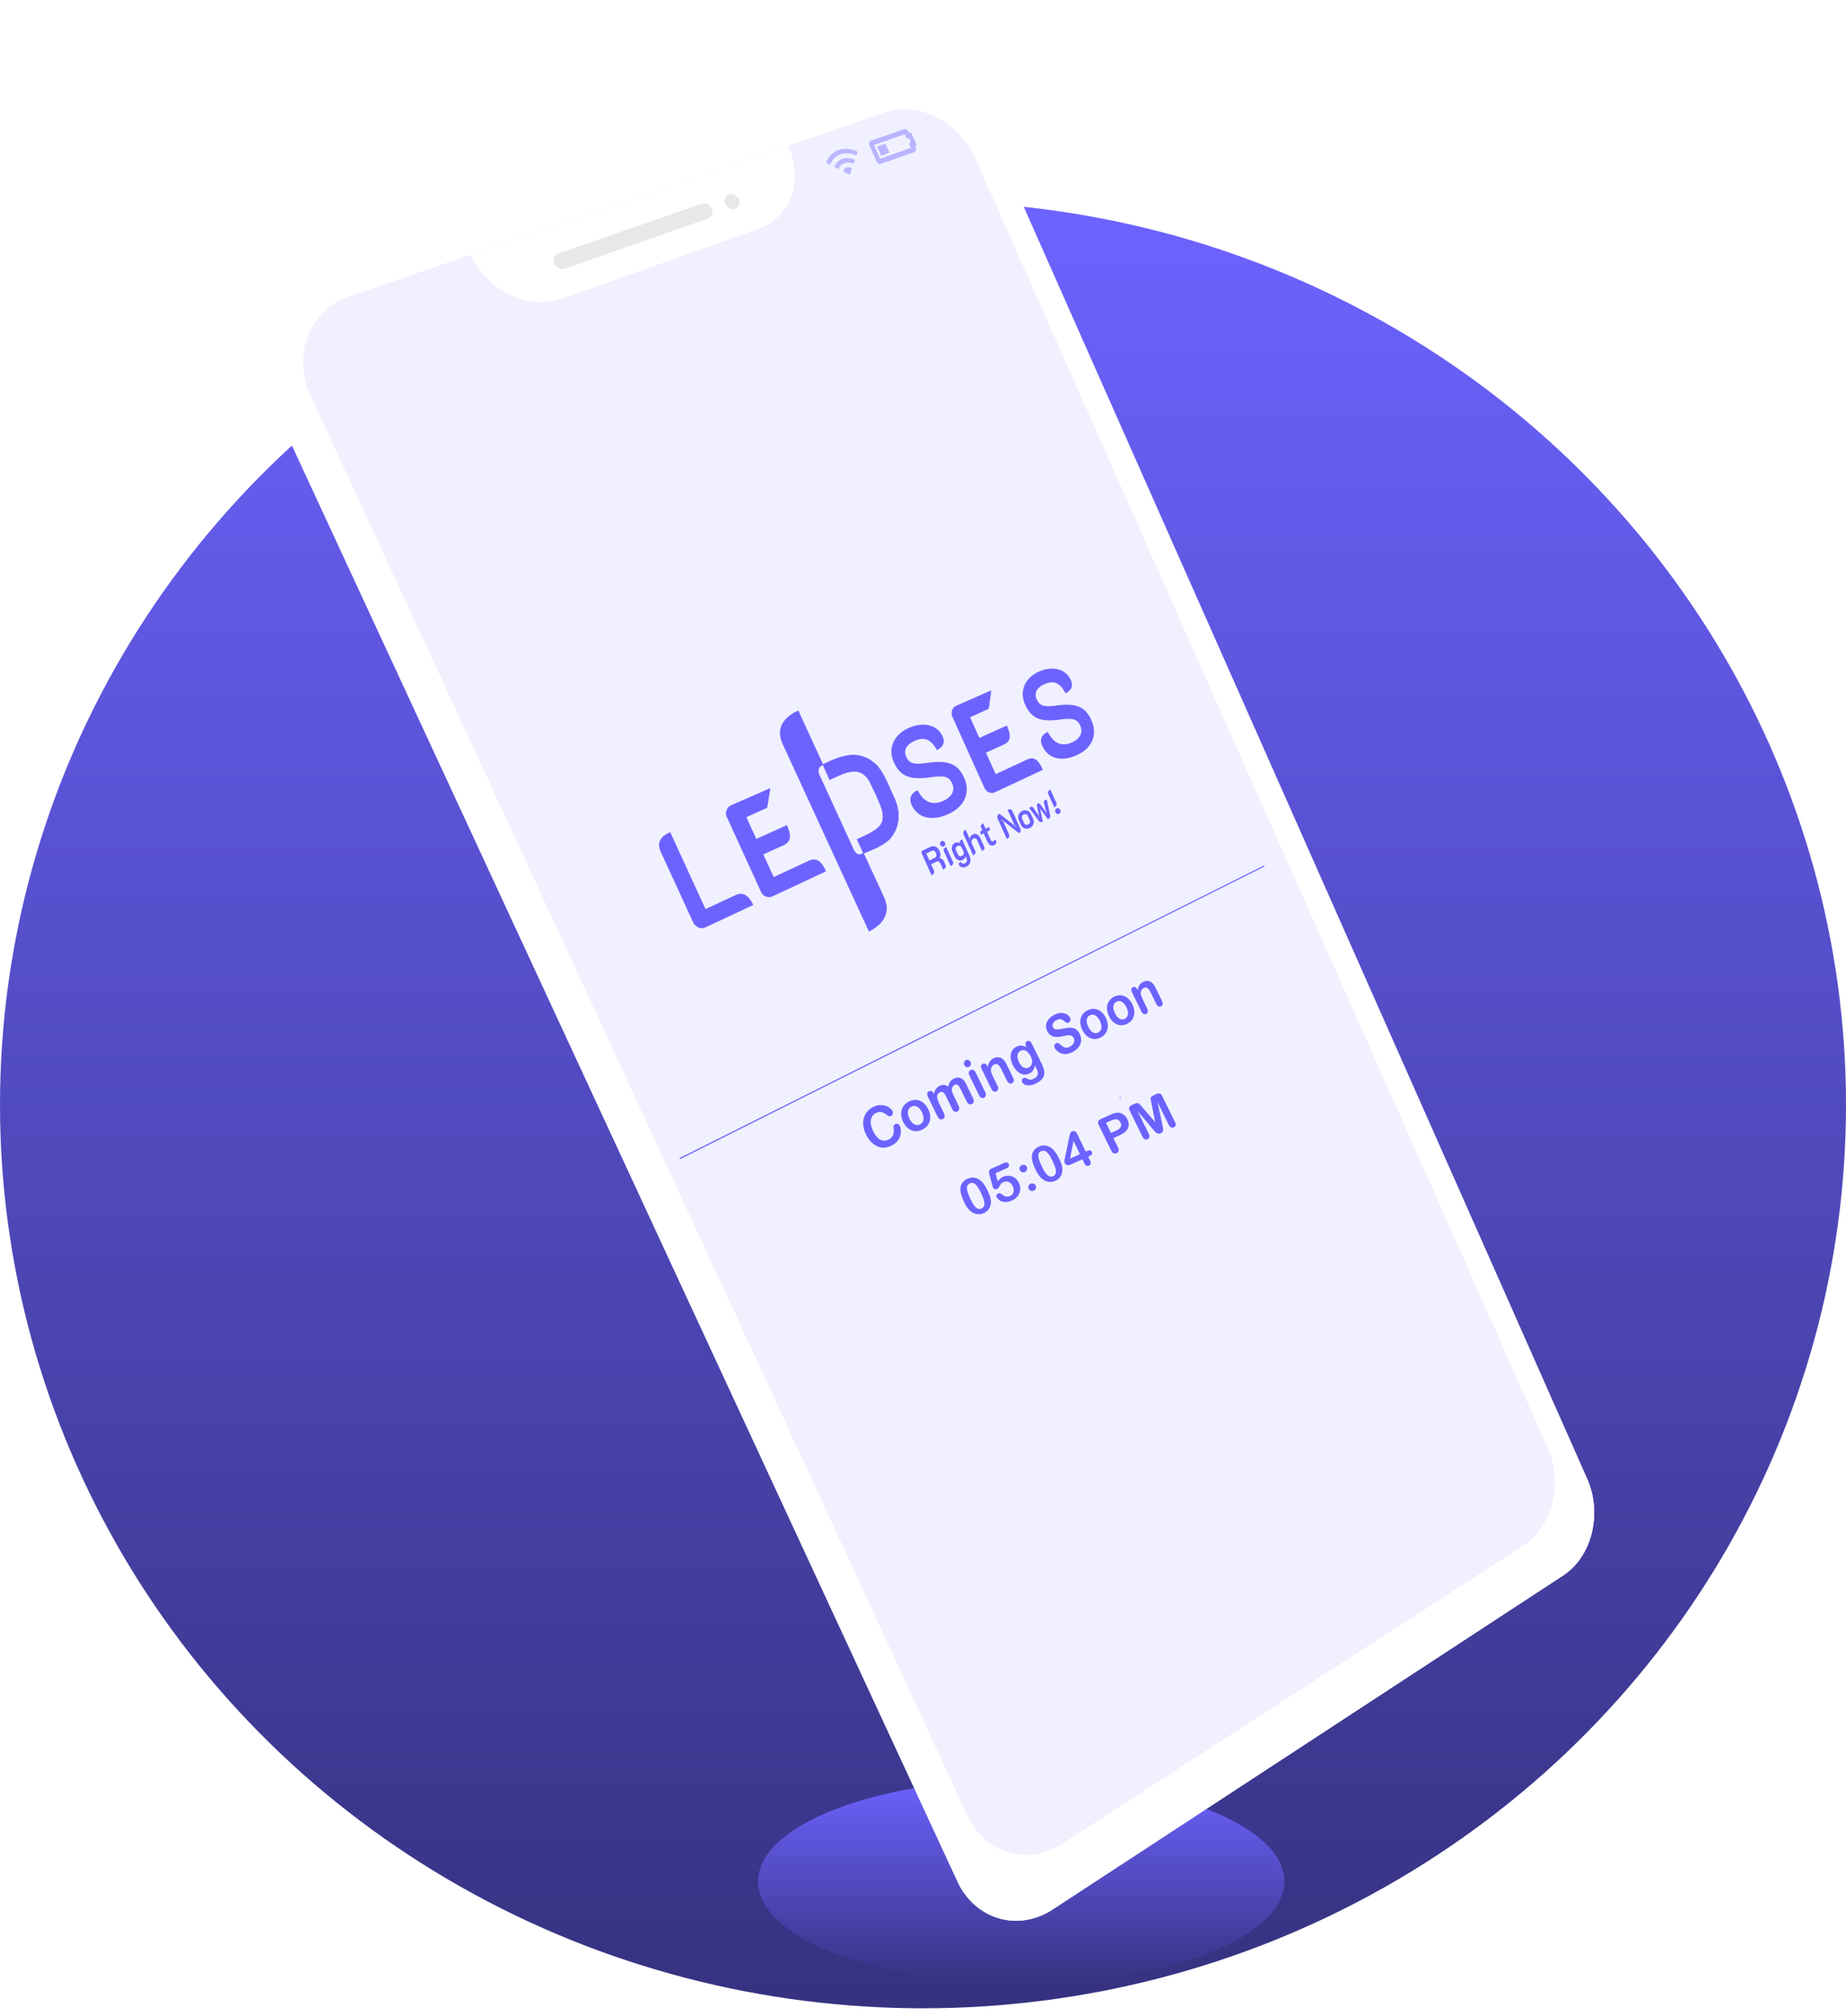 <svg xmlns="http://www.w3.org/2000/svg" xmlns:xlink="http://www.w3.org/1999/xlink" width="515.883" height="563.311" viewBox="0 0 515.883 563.311"><defs><linearGradient id="a" x1="0.5" x2="0.5" y2="1" gradientUnits="objectBoundingBox"><stop offset="0" stop-color="#6c63ff"/><stop offset="1" stop-color="#363280"/></linearGradient><filter id="c" x="202.841" y="488.235" width="165.082" height="75.076" filterUnits="userSpaceOnUse"><feOffset dy="3" input="SourceAlpha"/><feGaussianBlur stdDeviation="3" result="d"/><feFlood flood-color="#ae5858"/><feComposite operator="in" in2="d"/><feComposite in="SourceGraphic"/></filter><filter id="e" x="46.196" y="0" width="423.116" height="563.117" filterUnits="userSpaceOnUse"><feOffset dy="4" input="SourceAlpha"/><feGaussianBlur stdDeviation="6" result="f"/><feFlood flood-color="#989898" flood-opacity="0.612"/><feComposite operator="in" in2="f"/><feComposite in="SourceGraphic"/></filter><filter id="g" x="46.196" y="0" width="423.116" height="563.117" filterUnits="userSpaceOnUse"><feOffset dy="4" input="SourceAlpha"/><feGaussianBlur stdDeviation="5" result="h"/><feFlood flood-opacity="0.18" result="i"/><feComposite operator="out" in="SourceGraphic" in2="h"/><feComposite operator="in" in="i"/><feComposite operator="in" in2="SourceGraphic"/></filter></defs><g transform="translate(-3575 -1467.7)"><ellipse cx="257.942" cy="252.453" rx="257.942" ry="252.453" transform="translate(3575 1523.983)" fill="url(#a)"/><g transform="matrix(1, 0, 0, 1, 3575, 1467.7)" filter="url(#c)"><ellipse cx="73.541" cy="28.538" rx="73.541" ry="28.538" transform="translate(211.84 494.23)" fill="url(#a)"/></g><g transform="translate(3621.196 1467.7)"><g data-type="innerShadowGroup"><g transform="matrix(1, 0, 0, 1, -46.2, 0)" filter="url(#e)"><path d="M38.714,75.939l166.7-56.263a16.694,16.694,0,0,1,7.248-.733,20.327,20.327,0,0,1,7.134,2.241,23.642,23.642,0,0,1,6.229,4.767,24.651,24.651,0,0,1,4.547,6.868l166.77,376.4a23.214,23.214,0,0,1,1.9,7.57,23.989,23.989,0,0,1-.609,7.588,21.645,21.645,0,0,1-2.919,6.767,17.67,17.67,0,0,1-5.042,5.087L248.011,529.564a19.179,19.179,0,0,1-7.528,2.954,17.28,17.28,0,0,1-7.539-.472,17.572,17.572,0,0,1-6.673-3.683,19.937,19.937,0,0,1-4.912-6.655L27.722,103.907a22.763,22.763,0,0,1-2.142-8.721A20.168,20.168,0,0,1,26.953,87a18.841,18.841,0,0,1,4.511-6.717A19.43,19.43,0,0,1,38.714,75.939Z" transform="translate(46.2 0)" fill="#fff"/></g><g transform="matrix(1, 0, 0, 1, -46.2, 0)" filter="url(#g)"><path d="M38.714,75.939l166.7-56.263a16.694,16.694,0,0,1,7.248-.733,20.327,20.327,0,0,1,7.134,2.241,23.642,23.642,0,0,1,6.229,4.767,24.651,24.651,0,0,1,4.547,6.868l166.77,376.4a23.214,23.214,0,0,1,1.9,7.57,23.989,23.989,0,0,1-.609,7.588,21.645,21.645,0,0,1-2.919,6.767,17.67,17.67,0,0,1-5.042,5.087L248.011,529.564a19.179,19.179,0,0,1-7.528,2.954,17.28,17.28,0,0,1-7.539-.472,17.572,17.572,0,0,1-6.673-3.683,19.937,19.937,0,0,1-4.912-6.655L27.722,103.907a22.763,22.763,0,0,1-2.142-8.721A20.168,20.168,0,0,1,26.953,87a18.841,18.841,0,0,1,4.511-6.717A19.43,19.43,0,0,1,38.714,75.939Z" transform="translate(46.2 0)" fill="#fff"/></g></g><path d="M20.463,57.235,170.123,5.816a16.844,16.844,0,0,1,7.295-.784A20.345,20.345,0,0,1,184.6,7.242,23.554,23.554,0,0,1,190.86,12a24.559,24.559,0,0,1,4.571,6.879L355.344,379.142a23.21,23.21,0,0,1,1.91,7.61,23.941,23.941,0,0,1-.63,7.623,21.657,21.657,0,0,1-2.965,6.792,17.8,17.8,0,0,1-5.11,5.1L219.61,489.642a18.951,18.951,0,0,1-7.491,2.883,17.237,17.237,0,0,1-7.5-.524,17.661,17.661,0,0,1-6.642-3.711,20.044,20.044,0,0,1-4.891-6.654L9.647,85.116a22.773,22.773,0,0,1-2.133-8.676,20.226,20.226,0,0,1,1.343-8.154,18.808,18.808,0,0,1,4.447-6.7A19.221,19.221,0,0,1,20.463,57.235Z" transform="translate(31.015 25.594)" fill="#0f00f9" opacity="0.06"/><g transform="translate(85.309 40.706)"><path d="M0,30.5,88.773,0a20.571,20.571,0,0,1,1.806,7.262,17.526,17.526,0,0,1-.924,6.775A15.17,15.17,0,0,1,86.249,19.6a14.645,14.645,0,0,1-5.654,3.612L25.781,42.69a17.968,17.968,0,0,1-7.381.957,20.943,20.943,0,0,1-7.324-1.961A23,23,0,0,1,0,30.5Z" fill="#fff"/><g transform="translate(22.472 12.931)"><g transform="translate(0 2.626)" fill="#fff"><path d="M1.988,14.626,42.111.66a1.929,1.929,0,0,1,.811-.1,2.282,2.282,0,0,1,.8.23,2.563,2.563,0,0,1,.7.51,2.6,2.6,0,0,1,.508.746,2.375,2.375,0,0,1,.211.85,2.037,2.037,0,0,1-.112.793,1.778,1.778,0,0,1-.4.65,1.725,1.725,0,0,1-.665.42L3.9,18.817a2.057,2.057,0,0,1-.847.106,2.391,2.391,0,0,1-.836-.228A2.632,2.632,0,0,1,.955,17.416a2.376,2.376,0,0,1-.215-.871,2.064,2.064,0,0,1,.123-.816,1.824,1.824,0,0,1,1.126-1.1Z" stroke="none"/><path d="M 43.961 4.763 L 3.895 18.817 C 3.622 18.913 3.334 18.946 3.048 18.923 C 2.762 18.901 2.479 18.822 2.213 18.695 C 1.946 18.569 1.698 18.394 1.483 18.178 C 1.268 17.962 1.087 17.706 0.955 17.416 C 0.823 17.126 0.753 16.831 0.74 16.545 C 0.726 16.259 0.769 15.982 0.862 15.729 C 0.956 15.477 1.1 15.249 1.29 15.06 C 1.479 14.871 1.714 14.721 1.988 14.626 L 42.111 0.66 C 42.373 0.569 42.648 0.539 42.922 0.564 C 43.195 0.589 43.467 0.668 43.723 0.794 C 43.978 0.92 44.216 1.092 44.422 1.304 C 44.629 1.516 44.803 1.767 44.931 2.05 C 45.058 2.333 45.127 2.621 45.142 2.899 C 45.156 3.178 45.117 3.447 45.03 3.693 C 44.942 3.938 44.806 4.16 44.626 4.343 C 44.446 4.526 44.223 4.671 43.961 4.763 Z" stroke="none" fill="rgba(197,197,197,0.4)"/></g><g transform="translate(47.786)" fill="#fff"><path d="M1.884.654a1.905,1.905,0,0,1,.8-.094,2.262,2.262,0,0,1,.794.23,2.552,2.552,0,0,1,.695.509,2.6,2.6,0,0,1,.505.743,2.375,2.375,0,0,1,.21.846,2.032,2.032,0,0,1-.11.79,1.765,1.765,0,0,1-.4.647,1.7,1.7,0,0,1-.659.417,1.9,1.9,0,0,1-.8.1,2.26,2.26,0,0,1-.8-.228,2.551,2.551,0,0,1-.7-.509,2.6,2.6,0,0,1-.507-.744,2.374,2.374,0,0,1-.21-.848,2.031,2.031,0,0,1,.111-.791,1.764,1.764,0,0,1,.4-.647A1.7,1.7,0,0,1,1.884.654Z" stroke="none"/><path d="M 3.723 4.741 C 3.464 4.832 3.191 4.861 2.919 4.837 C 2.648 4.812 2.378 4.734 2.124 4.608 C 1.871 4.483 1.633 4.311 1.428 4.1 C 1.222 3.888 1.049 3.638 0.921 3.356 C 0.794 3.073 0.726 2.786 0.711 2.508 C 0.696 2.23 0.735 1.961 0.822 1.717 C 0.909 1.472 1.045 1.252 1.223 1.07 C 1.402 0.888 1.624 0.745 1.884 0.654 C 2.143 0.564 2.417 0.535 2.688 0.56 C 2.959 0.585 3.229 0.664 3.482 0.79 C 3.736 0.915 3.972 1.087 4.177 1.298 C 4.382 1.509 4.555 1.76 4.682 2.041 C 4.809 2.323 4.877 2.61 4.892 2.887 C 4.907 3.165 4.869 3.433 4.782 3.677 C 4.695 3.921 4.56 4.142 4.382 4.324 C 4.204 4.506 3.983 4.65 3.723 4.741 Z" stroke="none" fill="rgba(197,197,197,0.4)"/></g></g></g><g transform="translate(183.832 35.64)"><path d="M10.334,1.873,10.9,3.151l.57-.2.569,1.277-.57.2.569,1.277-8.6,3.016L1.728,4.87l8.607-3M10.051.5.866,3.686a.77.77,0,0,0-.3.193.816.816,0,0,0-.183.3.965.965,0,0,0-.049.371,1.143,1.143,0,0,0,.1.4l2.007,4.5a1.243,1.243,0,0,0,.235.351,1.2,1.2,0,0,0,.322.241,1.036,1.036,0,0,0,.367.11.857.857,0,0,0,.37-.043l9.164-3.224a.759.759,0,0,0,.3-.192.811.811,0,0,0,.18-.3.965.965,0,0,0,.048-.369,1.144,1.144,0,0,0-.1-.4l-.142-.319.142-.05a.379.379,0,0,0,.149-.1.405.405,0,0,0,.09-.15.482.482,0,0,0,.024-.184.572.572,0,0,0-.049-.2L12.259,1.756a.622.622,0,0,0-.117-.175.6.6,0,0,0-.159-.12.514.514,0,0,0-.182-.055.422.422,0,0,0-.183.02l-.143.05-.142-.319A1.244,1.244,0,0,0,11.1.807a1.2,1.2,0,0,0-.319-.241,1.029,1.029,0,0,0-.363-.111A.846.846,0,0,0,10.051.5ZM4.892,4.509l-2.3.8L3.736,7.878l2.3-.806Z" transform="translate(12.5)" fill="#6c63ff" opacity="0.42"/><g transform="translate(0 4.773)" opacity="0.4"><path d="M4.35,1.5a5.441,5.441,0,0,0-1.119.54,5.722,5.722,0,0,0-.969.771,5.942,5.942,0,0,0-.788.963A6,6,0,0,0,.9,4.893a.164.164,0,0,0-.012.068A.2.2,0,0,0,.9,5.031a.225.225,0,0,0,.1.11l.787.418a.189.189,0,0,0,.07.022.16.16,0,0,0,.066-.006.145.145,0,0,0,.055-.032.15.15,0,0,0,.037-.056q.092-.233.2-.452t.243-.424a4.727,4.727,0,0,1,.282-.393,4.647,4.647,0,0,1,.321-.362,4.586,4.586,0,0,1,.839-.677,4.705,4.705,0,0,1,.475-.261,4.949,4.949,0,0,1,.509-.209,5.041,5.041,0,0,1,.534-.153,5.115,5.115,0,0,1,.548-.094,5.3,5.3,0,0,1,.561-.035,5.589,5.589,0,0,1,.572.024q.257.025.512.072t.508.117q.253.07.5.162t.5.207a.188.188,0,0,0,.07.018.157.157,0,0,0,.065-.01.141.141,0,0,0,.053-.035.147.147,0,0,0,.033-.058l.248-.776A.173.173,0,0,0,9.6,2.078a.2.2,0,0,0-.019-.069.221.221,0,0,0-.042-.06.214.214,0,0,0-.061-.044A7.727,7.727,0,0,0,8.2,1.438a7.406,7.406,0,0,0-1.315-.23,6.673,6.673,0,0,0-1.3.018A5.758,5.758,0,0,0,4.35,1.5Z" fill="#6c63ff"/><path d="M.683,3.365l.826.413a.2.2,0,0,0,.067.019.163.163,0,0,0,.063-.006.14.14,0,0,0,.089-.082A2.858,2.858,0,0,1,2.008,3.2a2.7,2.7,0,0,1,.369-.431,2.666,2.666,0,0,1,.45-.343,2.764,2.764,0,0,1,.522-.246,2.92,2.92,0,0,1,.571-.137,3.069,3.069,0,0,1,.592-.022,3.309,3.309,0,0,1,.6.092,3.62,3.62,0,0,1,.6.2.179.179,0,0,0,.067.016.153.153,0,0,0,.062-.01.144.144,0,0,0,.051-.034.153.153,0,0,0,.034-.054l.281-.8a.177.177,0,0,0,.009-.072.205.205,0,0,0-.019-.071.219.219,0,0,0-.043-.062.211.211,0,0,0-.064-.044A5,5,0,0,0,5.282.9,4.608,4.608,0,0,0,4.454.766a4.237,4.237,0,0,0-.831.022,3.982,3.982,0,0,0-.813.19,3.778,3.778,0,0,0-.741.352,3.658,3.658,0,0,0-.625.486,3.723,3.723,0,0,0-.5.6,3.911,3.911,0,0,0-.37.7.169.169,0,0,0-.011.07.206.206,0,0,0,.017.071.227.227,0,0,0,.041.063A.221.221,0,0,0,.683,3.365Z" transform="translate(2.639 2.996)" fill="#6c63ff"/><path d="M1.192.417A1.447,1.447,0,0,0,.878.571,1.408,1.408,0,0,0,.621.787a1.449,1.449,0,0,0-.2.269,1.539,1.539,0,0,0-.135.31.177.177,0,0,0-.007.068A.2.2,0,0,0,.3,1.5a.221.221,0,0,0,.04.059A.218.218,0,0,0,.4,1.6l1.537.766a.188.188,0,0,0,.07.02.158.158,0,0,0,.065-.008.143.143,0,0,0,.054-.034.149.149,0,0,0,.035-.057L2.686.8A.175.175,0,0,0,2.7.734.2.2,0,0,0,2.679.666a.219.219,0,0,0-.038-.06A.217.217,0,0,0,2.583.561,1.991,1.991,0,0,0,2.246.417,1.831,1.831,0,0,0,1.894.342a1.656,1.656,0,0,0-.355,0A1.524,1.524,0,0,0,1.192.417Z" transform="translate(5.344 5.976)" fill="#6c63ff"/></g></g><g transform="translate(136.805 184.497)"><path d="M14.071,5.2a8.615,8.615,0,0,0-3.526-1.777,9.487,9.487,0,0,0-3.614-.1,16.808,16.808,0,0,0-3.557,1c-1.161.454-2.285.993-3.349,1.519l1.894,4.17C2.875,9.605,3.906,9.1,4.957,8.66a11.884,11.884,0,0,1,3.154-.908,4.593,4.593,0,0,1,2.943.56,6.351,6.351,0,0,1,2.414,3.043,64.236,64.236,0,0,1,2.716,6.057,7.369,7.369,0,0,1,.562,3.9,4.571,4.571,0,0,1-2.041,2.76,27.615,27.615,0,0,1-5.123,2.634l1.789,3.913c.664-.286,1.415-.589,2.192-.922s1.576-.7,2.34-1.108A13.009,13.009,0,0,0,18.021,27.2a6.4,6.4,0,0,0,1.53-1.757,8.936,8.936,0,0,0,1.121-2.315,9.667,9.667,0,0,0,.44-2.56,11.007,11.007,0,0,0-.237-2.695,12.71,12.71,0,0,0-.914-2.722c-.364-.738-.746-1.615-1.157-2.545s-.85-1.911-1.327-2.857A20.239,20.239,0,0,0,15.92,7.108,7.643,7.643,0,0,0,14.071,5.2Z" transform="translate(46.953 23.325)" fill="#6c63ff"/><path d="M14.885,29.355q-.293.137-.587.268t-.587.257q-.292.126-.58.246l-.567.237-.272.113-.266.111-.259.109-.252.108-.067.032L9.588,26.763l.071-.033c1.046-.445,1.977-.864,2.794-1.272a17.713,17.713,0,0,0,2.108-1.21A6.933,6.933,0,0,0,15.986,23a3.675,3.675,0,0,0,.746-1.4,4.527,4.527,0,0,0,.077-1.8,11.348,11.348,0,0,0-.577-2.23c-.29-.824-.673-1.734-1.132-2.742s-.994-2.114-1.589-3.332a9.8,9.8,0,0,0-.564-1.1,6.771,6.771,0,0,0-.634-.891,5.043,5.043,0,0,0-.708-.691,4.133,4.133,0,0,0-2.563-.911,7.02,7.02,0,0,0-1.892.239A14.684,14.684,0,0,0,5.219,8.8c-.642.262-1.278.555-1.894.838L3,9.784l-.317.145-.313.14q-.156.069-.312.134l-.07.031L.024,5.907l.068-.03c1.184-.585,2.381-1.146,3.582-1.6a16.4,16.4,0,0,1,3.592-.963,9.251,9.251,0,0,1,3.536.16A8.756,8.756,0,0,1,14.22,5.238a6.974,6.974,0,0,1,1.485,1.424A15.048,15.048,0,0,1,17,8.605c.4.706.779,1.455,1.132,2.2s.683,1.5.994,2.2l.262.594q.129.292.254.572t.247.543q.122.264.241.509a12.778,12.778,0,0,1,.922,2.751,11.143,11.143,0,0,1,.237,2.724,9.787,9.787,0,0,1-.445,2.583,8.963,8.963,0,0,1-1.127,2.327,5.683,5.683,0,0,1-.867,1.149,8.592,8.592,0,0,1-1.153.99,13.709,13.709,0,0,1-1.351.856C15.873,28.876,15.381,29.123,14.885,29.355Zm-3.372,1.251.98-.411c.65-.27,1.339-.557,2.026-.87a22.268,22.268,0,0,0,2.017-1.031,11.19,11.19,0,0,0,1.769-1.256,6.1,6.1,0,0,0,1.286-1.546A8.836,8.836,0,0,0,20.7,23.2a9.648,9.648,0,0,0,.44-2.539,10.976,10.976,0,0,0-.229-2.677,12.572,12.572,0,0,0-.9-2.7q-.12-.243-.242-.506t-.248-.543q-.125-.279-.254-.573t-.26-.6c-.308-.7-.635-1.444-.985-2.186S17.3,9.393,16.9,8.694a14.912,14.912,0,0,0-1.277-1.921,6.8,6.8,0,0,0-1.457-1.4h0a8.611,8.611,0,0,0-3.36-1.731,9.153,9.153,0,0,0-3.482-.159,16.262,16.262,0,0,0-3.542.942C2.6,4.87,1.415,5.42.246,5.994l1.819,4,.289-.129.294-.131.3-.134.307-.137c.622-.286,1.265-.582,1.915-.847A14.679,14.679,0,0,1,7.126,7.96,7.1,7.1,0,0,1,9.05,7.725a4.3,4.3,0,0,1,2.633.943,5.215,5.215,0,0,1,.732.714,7.053,7.053,0,0,1,.654.918,10.255,10.255,0,0,1,.584,1.127c.6,1.228,1.139,2.343,1.6,3.361s.847,1.937,1.138,2.771a11.45,11.45,0,0,1,.577,2.265,4.709,4.709,0,0,1-.083,1.841,3.858,3.858,0,0,1-.759,1.429A6.98,6.98,0,0,1,14.7,24.365a17.36,17.36,0,0,1-2.1,1.221c-.815.41-1.744.83-2.788,1.276Z" transform="translate(46.831 23.223)" fill="#6c63ff"/><path d="M22.441,38.611l-9.4-20.468A3.214,3.214,0,0,1,12.7,16.83a1.554,1.554,0,0,1,.236-.862,1.945,1.945,0,0,1,.527-.534c.192-.137.385-.239.53-.328L7.094.094A12.408,12.408,0,0,0,5.613.851a9.4,9.4,0,0,0-1.235.883,7.539,7.539,0,0,0-.988,1.008,6.63,6.63,0,0,0-.74,1.134,5.124,5.124,0,0,0-.45,1.24,5.284,5.284,0,0,0-.118,1.329,6.522,6.522,0,0,0,.213,1.416,9.053,9.053,0,0,0,.545,1.5L26.884,61.637a13.1,13.1,0,0,0,1.475-.848,9.87,9.87,0,0,0,1.216-.953,7.838,7.838,0,0,0,.96-1.059,6.8,6.8,0,0,0,.7-1.165,5.371,5.371,0,0,0,.416-1.256,5.531,5.531,0,0,0,.1-1.333,6.734,6.734,0,0,0-.222-1.409,9.179,9.179,0,0,0-.541-1.487L25.338,39.864c-.117.046-.285.147-.489.233a1.629,1.629,0,0,1-.706.148,1.342,1.342,0,0,1-.833-.356A3.66,3.66,0,0,1,22.441,38.611Z" transform="translate(32.979 14.078)" fill="#6c63ff"/><path d="M26.964,61.865l-.037-.082L2.879,9.507a9.286,9.286,0,0,1-.546-1.519,6.739,6.739,0,0,1-.217-1.439A5.4,5.4,0,0,1,2.232,5.2a5.1,5.1,0,0,1,.455-1.26,6.743,6.743,0,0,1,.751-1.146,7.652,7.652,0,0,1,1-1.018A9.51,9.51,0,0,1,5.681.882,12.488,12.488,0,0,1,7.167.121L7.239.09,14.2,15.254l-.062.027-.15.089a4.089,4.089,0,0,0-.5.33,1.662,1.662,0,0,0-.443.518,1.53,1.53,0,0,0-.166.8,3.252,3.252,0,0,0,.33,1.19l9.4,20.466a5.528,5.528,0,0,0,.275.532,3.53,3.53,0,0,0,.292.425,2.214,2.214,0,0,0,.309.315,1.447,1.447,0,0,0,.324.2,1.153,1.153,0,0,0,.4.1,1.3,1.3,0,0,0,.373-.033,1.962,1.962,0,0,0,.332-.112c.1-.044.2-.092.28-.135l.057-.027.053-.025.049-.023.044-.02.066-.031,5.687,12.341a9.139,9.139,0,0,1,.545,1.5,6.853,6.853,0,0,1,.222,1.433,5.679,5.679,0,0,1-.1,1.356,5.467,5.467,0,0,1-.422,1.276,6.864,6.864,0,0,1-.712,1.18,7.912,7.912,0,0,1-.969,1.07,9.917,9.917,0,0,1-1.225.96,13.059,13.059,0,0,1-1.48.849ZM7.174.32a12,12,0,0,0-1.443.747,9.3,9.3,0,0,0-1.207.871,7.52,7.52,0,0,0-.967.992,6.551,6.551,0,0,0-.724,1.108,4.962,4.962,0,0,0-.439,1.215,5.25,5.25,0,0,0-.115,1.311,6.489,6.489,0,0,0,.21,1.4,8.83,8.83,0,0,0,.536,1.479l24,52.186a12.8,12.8,0,0,0,1.434-.834,9.79,9.79,0,0,0,1.188-.939,7.8,7.8,0,0,0,.94-1.042,6.679,6.679,0,0,0,.689-1.141,5.23,5.23,0,0,0,.406-1.233,5.5,5.5,0,0,0,.094-1.315,6.69,6.69,0,0,0-.219-1.391,8.943,8.943,0,0,0-.531-1.462L25.415,40.089l-.126.059c-.083.042-.181.092-.29.139a2.094,2.094,0,0,1-.359.119,1.445,1.445,0,0,1-.412.035,1.3,1.3,0,0,1-.45-.113,1.673,1.673,0,0,1-.353-.225,2.4,2.4,0,0,1-.332-.337,3.7,3.7,0,0,1-.312-.45,5.752,5.752,0,0,1-.292-.564l-9.405-20.47A3.434,3.434,0,0,1,12.734,17a1.691,1.691,0,0,1,.186-.875,1.841,1.841,0,0,1,.476-.562,4.206,4.206,0,0,1,.52-.348L14,15.162Z" transform="translate(32.867 13.966)" fill="#6c63ff"/><path d="M24.164,21.012a2.11,2.11,0,0,0-.515-.254,1.948,1.948,0,0,0-.551-.1,2.281,2.281,0,0,0-.587.061,3.186,3.186,0,0,0-.623.219L12.925,25.1l-2.783-6.182L15.3,16.56a3.34,3.34,0,0,0,.585-.338,2.41,2.41,0,0,0,.442-.414,2.054,2.054,0,0,0,.3-.489,2.193,2.193,0,0,0,.157-.565A3.063,3.063,0,0,0,16.8,14.1a4.927,4.927,0,0,0-.12-.758,7.925,7.925,0,0,0-.257-.861q-.163-.457-.394-.965L8.372,14.984,5.693,9.03l5.246-2.383c.007,0,.055-.3.124-.766s.157-1.078.244-1.695.172-1.233.233-1.7.1-.772.093-.775-.008,0-.008,0l.008,0,.008,0s0,0-.008-.006L1.963,5.957a1.81,1.81,0,0,0-.364.2,1.884,1.884,0,0,0-.312.277,2.044,2.044,0,0,0-.252.347,2.273,2.273,0,0,0-.184.409,1.959,1.959,0,0,0-.1.411,2.212,2.212,0,0,0-.019.437,2.423,2.423,0,0,0,.067.446,2.545,2.545,0,0,0,.151.438L9.877,28.749a2.509,2.509,0,0,0,.226.408,2.381,2.381,0,0,0,.289.348,2.166,2.166,0,0,0,.341.276,1.911,1.911,0,0,0,.38.192,2.264,2.264,0,0,0,.425.122,2.049,2.049,0,0,0,.423.033,1.9,1.9,0,0,0,.41-.056,1.842,1.842,0,0,0,.386-.144L26.067,23.7q-.228-.507-.46-.928a8.036,8.036,0,0,0-.47-.758,4.947,4.947,0,0,0-.481-.587A3.025,3.025,0,0,0,24.164,21.012Z" transform="translate(82.283 6.854)" fill="#6c63ff"/><path d="M26.29,23.884l-13.374,6.26a1.91,1.91,0,0,1-.4.149,1.975,1.975,0,0,1-.424.057,2.125,2.125,0,0,1-.438-.034,2.349,2.349,0,0,1-.44-.126,2,2,0,0,1-.4-.2,2.263,2.263,0,0,1-.356-.289,2.488,2.488,0,0,1-.3-.365,2.621,2.621,0,0,1-.236-.427L.989,9.08a2.667,2.667,0,0,1-.158-.458,2.539,2.539,0,0,1-.07-.466A2.32,2.32,0,0,1,.781,7.7,2.055,2.055,0,0,1,.89,7.27a2.364,2.364,0,0,1,.192-.423,2.127,2.127,0,0,1,.261-.36A1.962,1.962,0,0,1,1.666,6.2a1.884,1.884,0,0,1,.377-.207l9.628-4.226.01-.048.066.014.028.02.007,0,.007,0,.006.005.006.006.053.037-.034.127c0,.067-.012.16-.026.29s-.036.3-.065.511-.065.477-.109.8-.1.7-.161,1.153-.112.79-.153,1.071-.073.493-.1.652-.046.264-.063.334a.264.264,0,0,1-.047.117l-.019.009L5.924,9.213l2.6,5.776,7.662-3.469.04.088q.231.515.395.98a8.216,8.216,0,0,1,.258.879,5.16,5.16,0,0,1,.122.774,3.188,3.188,0,0,1-.016.668,2.222,2.222,0,0,1-.16.579,2.14,2.14,0,0,1-.309.507,2.5,2.5,0,0,1-.456.43,3.366,3.366,0,0,1-.6.35L10.367,19.1l2.7,6,8.889-4.121a3.21,3.21,0,0,1,.636-.221,2.374,2.374,0,0,1,.6-.061,2.058,2.058,0,0,1,.571.1,2.2,2.2,0,0,1,.534.259h0a3.126,3.126,0,0,1,.5.426,5.084,5.084,0,0,1,.494.6,8.13,8.13,0,0,1,.481.77q.237.428.467.939ZM2.122,6.173a1.755,1.755,0,0,0-.351.192,1.827,1.827,0,0,0-.3.267,1.98,1.98,0,0,0-.243.334,2.2,2.2,0,0,0-.178.394,1.876,1.876,0,0,0-.1.393,2.118,2.118,0,0,0-.018.417A2.318,2.318,0,0,0,.994,8.6a2.435,2.435,0,0,0,.144.418l8.931,19.824a2.4,2.4,0,0,0,.216.39,2.277,2.277,0,0,0,.277.332,2.073,2.073,0,0,0,.325.264,1.829,1.829,0,0,0,.363.184,2.184,2.184,0,0,0,.41.118,1.975,1.975,0,0,0,.408.032,1.835,1.835,0,0,0,.4-.054,1.775,1.775,0,0,0,.373-.139l13.231-6.19q-.219-.479-.443-.878a7.753,7.753,0,0,0-.453-.72,4.811,4.811,0,0,0-.462-.559,2.92,2.92,0,0,0-.469-.4h0a2.022,2.022,0,0,0-.5-.241,1.91,1.91,0,0,0-.534-.09,2.246,2.246,0,0,0-.569.06,3.1,3.1,0,0,0-.6.211L13,25.353l-2.865-6.365,5.231-2.39a3.278,3.278,0,0,0,.57-.329,2.363,2.363,0,0,0,.431-.4,1.981,1.981,0,0,0,.292-.472,2.058,2.058,0,0,0,.151-.542,2.979,2.979,0,0,0,.016-.625,4.827,4.827,0,0,0-.112-.723,7.8,7.8,0,0,0-.239-.821q-.151-.435-.365-.92l-7.66,3.47L5.69,9.1,10.98,6.7c.019-.095.063-.386.122-.783s.13-.9.2-1.412.146-1.042.207-1.491.11-.82.135-1.022Z" transform="translate(82.172 6.726)" fill="#6c63ff"/><path d="M26.473,22.127a2.273,2.273,0,0,0-.565-.258,2.192,2.192,0,0,0-.607-.089,2.647,2.647,0,0,0-.649.079,3.738,3.738,0,0,0-.692.247l-9.975,4.626-2.972-6.508L16.757,17.6a3.909,3.909,0,0,0,.653-.373,2.768,2.768,0,0,0,.5-.45,2.275,2.275,0,0,0,.339-.527,2.324,2.324,0,0,0,.183-.6,3.15,3.15,0,0,0,.03-.7,4.982,4.982,0,0,0-.12-.8,7.961,7.961,0,0,0-.269-.91q-.172-.482-.419-1.017L9.122,16.083,6.259,9.815,12.1,7.163c.007,0,.066-.325.15-.817s.192-1.149.3-1.806.211-1.314.287-1.808.124-.823.116-.825-.009,0-.009,0l.008,0,.008,0s0,0-.008-.007L2.187,6.632a2.118,2.118,0,0,0-.407.22,2.17,2.17,0,0,0-.35.3,2.291,2.291,0,0,0-.285.375,2.469,2.469,0,0,0-.211.439,2.073,2.073,0,0,0-.123.44,2.273,2.273,0,0,0-.028.465,2.442,2.442,0,0,0,.066.472,2.545,2.545,0,0,0,.16.462l9.544,20.876a2.514,2.514,0,0,0,.243.429,2.419,2.419,0,0,0,.314.364,2.254,2.254,0,0,0,.372.286,2.056,2.056,0,0,0,.417.2,2.5,2.5,0,0,0,.468.12,2.331,2.331,0,0,0,.467.025,2.212,2.212,0,0,0,.454-.069,2.159,2.159,0,0,0,.429-.163l14.815-6.933q-.243-.533-.493-.976a8.019,8.019,0,0,0-.508-.794,5,5,0,0,0-.523-.612A3.13,3.13,0,0,0,26.473,22.127Z" transform="translate(19.194 33.986)" fill="#6c63ff"/><path d="M28.777,25.131,13.891,32.1a2.246,2.246,0,0,1-.445.167,2.3,2.3,0,0,1-.47.071,2.425,2.425,0,0,1-.483-.026,2.6,2.6,0,0,1-.484-.124,2.151,2.151,0,0,1-.436-.2,2.359,2.359,0,0,1-.389-.3,2.53,2.53,0,0,1-.329-.38,2.63,2.63,0,0,1-.254-.449L1.057,9.978A2.67,2.67,0,0,1,.89,9.494,2.563,2.563,0,0,1,.821,9,2.386,2.386,0,0,1,.85,8.515a2.177,2.177,0,0,1,.128-.46A2.572,2.572,0,0,1,1.2,7.6a2.388,2.388,0,0,1,.295-.388A2.263,2.263,0,0,1,1.854,6.9a2.209,2.209,0,0,1,.42-.228L13,1.964l.012-.051.073.013.031.021.008,0,.007,0,.007.005.006.006L13.2,2l-.041.137c0,.068-.014.16-.03.287s-.04.289-.072.495-.072.457-.121.762-.107.665-.176,1.09c-.086.529-.155.953-.211,1.292s-.1.593-.133.783-.06.316-.082.4a.322.322,0,0,1-.058.139l-.021.009L6.513,10l2.777,6.081,8.53-3.862.042.093q.247.542.42,1.033a8.2,8.2,0,0,1,.271.928,5.183,5.183,0,0,1,.121.82,3.261,3.261,0,0,1-.03.711,2.365,2.365,0,0,1-.188.62,2.394,2.394,0,0,1-.352.547,2.9,2.9,0,0,1-.513.469,3.938,3.938,0,0,1-.672.386l-5.661,2.588,2.887,6.321,9.9-4.588a3.771,3.771,0,0,1,.706-.25,2.758,2.758,0,0,1,.669-.079,2.312,2.312,0,0,1,.629.092,2.362,2.362,0,0,1,.585.264h0a3.245,3.245,0,0,1,.55.441,5.164,5.164,0,0,1,.535.625,8.171,8.171,0,0,1,.518.807q.255.449.5.987ZM2.359,6.862a2.057,2.057,0,0,0-.392.212,2.107,2.107,0,0,0-.337.291,2.223,2.223,0,0,0-.275.361,2.394,2.394,0,0,0-.2.423,1.986,1.986,0,0,0-.118.42,2.178,2.178,0,0,0-.027.444,2.339,2.339,0,0,0,.062.451,2.438,2.438,0,0,0,.152.442l9.542,20.873a2.406,2.406,0,0,0,.232.409,2.315,2.315,0,0,0,.3.347,2.158,2.158,0,0,0,.355.273,1.968,1.968,0,0,0,.4.187,2.422,2.422,0,0,0,.452.116,2.255,2.255,0,0,0,.45.024,2.14,2.14,0,0,0,.438-.066,2.089,2.089,0,0,0,.415-.156l14.728-6.891q-.23-.505-.47-.925a7.537,7.537,0,0,0-.489-.754,4.839,4.839,0,0,0-.5-.582,3.06,3.06,0,0,0-.514-.409h0a2.169,2.169,0,0,0-.545-.245,2.144,2.144,0,0,0-.588-.084,2.607,2.607,0,0,0-.63.078,3.642,3.642,0,0,0-.67.239L14.068,27l-3.06-6.7,5.824-2.662a3.837,3.837,0,0,0,.636-.363,2.716,2.716,0,0,0,.483-.436,2.155,2.155,0,0,0,.505-1.087,3.086,3.086,0,0,0,.028-.665,4.892,4.892,0,0,0-.111-.766,7.8,7.8,0,0,0-.25-.868q-.159-.459-.387-.969L9.2,16.351,6.256,9.9l5.892-2.674c.022-.1.077-.412.148-.835s.159-.957.249-1.505.179-1.11.254-1.589.136-.874.166-1.089Z" transform="translate(19.072 33.849)" fill="#6c63ff"/><path d="M13.625,27.5a7.268,7.268,0,0,1-.95-.033,6.209,6.209,0,0,1-.888-.156,5.614,5.614,0,0,1-.827-.278,5.442,5.442,0,0,1-.765-.4,5.252,5.252,0,0,1-.692-.512,5.757,5.757,0,0,1-.617-.629,6.147,6.147,0,0,1-.528-.73,6.363,6.363,0,0,1-.425-.815A3.984,3.984,0,0,1,7.578,22.7a2.322,2.322,0,0,1,.138-1.073,2.4,2.4,0,0,1,.63-.9,4.278,4.278,0,0,1,1.12-.716,10.117,10.117,0,0,0,.639,1.113,7.151,7.151,0,0,0,.7.9,5.266,5.266,0,0,0,.77.687,4.247,4.247,0,0,0,.834.473,3.943,3.943,0,0,0,.89.26,4.077,4.077,0,0,0,.935.046,4.9,4.9,0,0,0,.981-.168,6.525,6.525,0,0,0,1.026-.381,7.016,7.016,0,0,0,.792-.428,5.1,5.1,0,0,0,.649-.482,3.89,3.89,0,0,0,.507-.536,3.248,3.248,0,0,0,.365-.59,2.457,2.457,0,0,0,.218-.61,2.9,2.9,0,0,0,.064-.67,3.261,3.261,0,0,0-.089-.694,3.447,3.447,0,0,0-.242-.684,3.387,3.387,0,0,0-.2-.4,3.3,3.3,0,0,0-.245-.368,3.13,3.13,0,0,0-.287-.326,2.894,2.894,0,0,0-.325-.276,2.293,2.293,0,0,0-.344-.193,2.888,2.888,0,0,0-.4-.147,3.8,3.8,0,0,0-.457-.1,5.1,5.1,0,0,0-.513-.054q-.379-.011-.756,0t-.751.034q-.374.026-.745.072t-.738.109q-.683.086-1.308.134t-1.192.056q-.567.008-1.076-.023t-.96-.1a7.378,7.378,0,0,1-.863-.186,6.235,6.235,0,0,1-.788-.278,5.518,5.518,0,0,1-.712-.37,5.181,5.181,0,0,1-.636-.463,6.042,6.042,0,0,1-.583-.572,7.357,7.357,0,0,1-.541-.685,9.2,9.2,0,0,1-.5-.8q-.238-.427-.455-.911a7.318,7.318,0,0,1-.349-.895,7.144,7.144,0,0,1-.225-.919,6.791,6.791,0,0,1-.1-.925A6.3,6.3,0,0,1,2.5,8.742a6.176,6.176,0,0,1,.16-.871,6.016,6.016,0,0,1,.281-.831,6.24,6.24,0,0,1,.4-.791A6.858,6.858,0,0,1,3.87,5.5a8.6,8.6,0,0,1,.687-.733,8.244,8.244,0,0,1,.756-.636A8.008,8.008,0,0,1,6.132,3.6a7.9,7.9,0,0,1,.875-.428,8.737,8.737,0,0,1,1.779-.606A8.971,8.971,0,0,1,9.72,2.4a9.262,9.262,0,0,1,.956-.061,7.116,7.116,0,0,1,.863.057,6.26,6.26,0,0,1,.813.159,5.784,5.784,0,0,1,.763.261,5.659,5.659,0,0,1,.713.363,4.541,4.541,0,0,1,.633.446,5.013,5.013,0,0,1,.565.557,5.374,5.374,0,0,1,.484.652,5.568,5.568,0,0,1,.389.731,3.447,3.447,0,0,1,.31,1.128,2.153,2.153,0,0,1-.143.987,2.4,2.4,0,0,1-.6.847,4.34,4.34,0,0,1-1.051.707,10.558,10.558,0,0,0-.588-.993,7.085,7.085,0,0,0-.62-.8,4.806,4.806,0,0,0-.651-.6,3.463,3.463,0,0,0-.683-.409,3,3,0,0,0-.731-.219,3.4,3.4,0,0,0-.8-.035,4.467,4.467,0,0,0-.86.149,6.372,6.372,0,0,0-.925.334,7.006,7.006,0,0,0-.756.391,4.987,4.987,0,0,0-.621.438,3.675,3.675,0,0,0-.486.485,2.934,2.934,0,0,0-.351.532,2.164,2.164,0,0,0-.21.551,2.561,2.561,0,0,0-.066.61,2.906,2.906,0,0,0,.078.636,3.1,3.1,0,0,0,.221.628,3.484,3.484,0,0,0,.193.4,3.415,3.415,0,0,0,.239.364,3.263,3.263,0,0,0,.28.325,3.047,3.047,0,0,0,.315.28,2.288,2.288,0,0,0,.332.2,2.724,2.724,0,0,0,.381.154,3.423,3.423,0,0,0,.431.107,4.434,4.434,0,0,0,.48.06q.344.013.685.01t.679-.022q.338-.019.672-.055t.665-.087q.713-.1,1.365-.155t1.24-.072q.589-.016,1.116.01t.992.092a7.788,7.788,0,0,1,.892.179,6.582,6.582,0,0,1,.815.272,5.815,5.815,0,0,1,.739.365,5.44,5.44,0,0,1,.663.458,5.877,5.877,0,0,1,.594.563,7.021,7.021,0,0,1,.546.674,8.672,8.672,0,0,1,.5.786q.237.421.451.9a7.963,7.963,0,0,1,.367.935,7.815,7.815,0,0,1,.243.962,7.476,7.476,0,0,1,.116.971,6.984,6.984,0,0,1-.015.962,6.4,6.4,0,0,1-.143.912,6.078,6.078,0,0,1-.271.866,6.166,6.166,0,0,1-.4.82,6.676,6.676,0,0,1-.527.775,7.453,7.453,0,0,1-.646.719,8.191,8.191,0,0,1-.755.653,9.373,9.373,0,0,1-.865.586q-.46.277-.975.52-.546.258-1.078.455t-1.05.332a9.474,9.474,0,0,1-1.022.209A8.253,8.253,0,0,1,13.625,27.5Z" transform="translate(100.357 0)" fill="#6c63ff"/><path d="M14.266,28.534a7.887,7.887,0,0,1-1.008-.022,6.666,6.666,0,0,1-.942-.15,5.945,5.945,0,0,1-.876-.278,5.675,5.675,0,0,1-.809-.406,5.4,5.4,0,0,1-.73-.522,5.85,5.85,0,0,1-.649-.645,6.19,6.19,0,0,1-.554-.751,6.377,6.377,0,0,1-.443-.84,3.989,3.989,0,0,1-.364-1.293,2.377,2.377,0,0,1,.157-1.115,2.571,2.571,0,0,1,.678-.937,4.7,4.7,0,0,1,1.2-.758,10.125,10.125,0,0,0,.667,1.145,7.2,7.2,0,0,0,.739.924,5.373,5.373,0,0,0,.81.7,4.419,4.419,0,0,0,.881.48,4.192,4.192,0,0,0,.942.258,4.42,4.42,0,0,0,.993.035A5.374,5.374,0,0,0,16,24.176a7.184,7.184,0,0,0,1.093-.409,7.732,7.732,0,0,0,.845-.454,5.593,5.593,0,0,0,.694-.508,4.217,4.217,0,0,0,.544-.562,3.457,3.457,0,0,0,.394-.616,2.565,2.565,0,0,0,.237-.636,2.956,2.956,0,0,0,.074-.7,3.282,3.282,0,0,0-.088-.719,3.449,3.449,0,0,0-.251-.706,3.388,3.388,0,0,0-.2-.416,3.315,3.315,0,0,0-.256-.379,3.165,3.165,0,0,0-.3-.334,2.959,2.959,0,0,0-.342-.282,2.416,2.416,0,0,0-.364-.2,3.1,3.1,0,0,0-.424-.149,4.149,4.149,0,0,0-.485-.1q-.258-.039-.546-.053-.4-.007-.8,0t-.8.043q-.4.031-.794.081t-.787.119q-.726.1-1.39.156t-1.267.073q-.6.016-1.143-.009t-1.018-.092a7.912,7.912,0,0,1-.915-.182,6.6,6.6,0,0,1-.834-.278,5.762,5.762,0,0,1-.752-.374,5.331,5.331,0,0,1-.67-.471,5.965,5.965,0,0,1-.61-.578,7.274,7.274,0,0,1-.565-.7,9.141,9.141,0,0,1-.519-.818Q3.5,13.495,3.276,13a7.344,7.344,0,0,1-.362-.924,7.182,7.182,0,0,1-.23-.951,6.864,6.864,0,0,1-.1-.959,6.427,6.427,0,0,1,.042-.947,6.348,6.348,0,0,1,.179-.9,6.281,6.281,0,0,1,.308-.865,6.616,6.616,0,0,1,.436-.825,7.375,7.375,0,0,1,.564-.786,9.306,9.306,0,0,1,.737-.769A8.991,8.991,0,0,1,5.664,4.4a8.784,8.784,0,0,1,.875-.564,8.692,8.692,0,0,1,.934-.455,9.587,9.587,0,0,1,1.9-.647,9.815,9.815,0,0,1,.993-.174,10.088,10.088,0,0,1,1.016-.072,7.661,7.661,0,0,1,.918.047,6.644,6.644,0,0,1,.862.154,6.042,6.042,0,0,1,.807.261,5.821,5.821,0,0,1,.751.369,4.681,4.681,0,0,1,.668.454,5.1,5.1,0,0,1,.595.569,5.412,5.412,0,0,1,.507.669,5.576,5.576,0,0,1,.406.753,3.457,3.457,0,0,1,.318,1.167,2.205,2.205,0,0,1-.161,1.026,2.559,2.559,0,0,1-.641.885,4.745,4.745,0,0,1-1.123.746,10.546,10.546,0,0,0-.614-1.02,7.136,7.136,0,0,0-.65-.819,4.911,4.911,0,0,0-.686-.618,3.617,3.617,0,0,0-.722-.416,3.189,3.189,0,0,0-.775-.219,3.671,3.671,0,0,0-.844-.026,4.869,4.869,0,0,0-.914.167,6.966,6.966,0,0,0-.985.36,7.7,7.7,0,0,0-.806.415,5.457,5.457,0,0,0-.664.462,3.984,3.984,0,0,0-.521.509,3.131,3.131,0,0,0-.378.556,2.26,2.26,0,0,0-.23.575,2.614,2.614,0,0,0-.077.634,2.922,2.922,0,0,0,.076.659,3.1,3.1,0,0,0,.229.649,3.479,3.479,0,0,0,.2.408,3.422,3.422,0,0,0,.25.374,3.292,3.292,0,0,0,.294.333,3.1,3.1,0,0,0,.332.286,2.371,2.371,0,0,0,.351.206,2.851,2.851,0,0,0,.4.156,3.617,3.617,0,0,0,.457.105,4.723,4.723,0,0,0,.509.055q.365.009.727,0t.721-.032q.359-.024.715-.065t.707-.1q.759-.11,1.452-.178t1.319-.091q.626-.024,1.187-.005t1.056.081a8.3,8.3,0,0,1,.949.173,6.89,6.89,0,0,1,.864.271A5.974,5.974,0,0,1,20,13.8a5.49,5.49,0,0,1,.7.468,6,6,0,0,1,.625.576,7.1,7.1,0,0,1,.573.692,8.7,8.7,0,0,1,.522.809q.248.433.47.925a7.96,7.96,0,0,1,.381.965,7.824,7.824,0,0,1,.249.994,7.521,7.521,0,0,1,.114,1.005,7.083,7.083,0,0,1-.025,1,6.639,6.639,0,0,1-.167.943,6.434,6.434,0,0,1-.3.9,6.654,6.654,0,0,1-.433.856,7.314,7.314,0,0,1-.566.813,8.057,8.057,0,0,1-.69.757,8.9,8.9,0,0,1-.8.689,10.2,10.2,0,0,1-.92.621q-.489.294-1.036.554-.585.274-1.153.484t-1.122.357a10.524,10.524,0,0,1-1.09.23A9.118,9.118,0,0,1,14.266,28.534Z" transform="translate(63.524 15.523)" fill="#6c63ff"/><path d="M12.142,31.732a2.7,2.7,0,0,1-.46-.259,2.9,2.9,0,0,1-.409-.346,3.048,3.048,0,0,1-.345-.421,3.135,3.135,0,0,1-.271-.485l-9-19.595a5.72,5.72,0,0,1-.325-.882,4.058,4.058,0,0,1-.14-.826,3.173,3.173,0,0,1,.045-.77,2.921,2.921,0,0,1,.23-.714,3.215,3.215,0,0,1,.419-.659A4.313,4.313,0,0,1,2.5,6.169a6.277,6.277,0,0,1,.8-.555,9.344,9.344,0,0,1,.995-.5l9.863,21.5,8.486-3.935a3.766,3.766,0,0,1,.719-.253,2.844,2.844,0,0,1,.689-.079,2.524,2.524,0,0,1,.659.1,2.742,2.742,0,0,1,.629.269,3.532,3.532,0,0,1,.6.439,4.868,4.868,0,0,1,.559.605,7.035,7.035,0,0,1,.523.771,10.243,10.243,0,0,1,.486.937L14.063,31.757a2.053,2.053,0,0,1-.459.16,2.118,2.118,0,0,1-.484.049,2.249,2.249,0,0,1-.493-.062,2.428,2.428,0,0,1-.485-.173Z" transform="translate(0 42.92)" fill="#6c63ff"/><path d="M.26,2.639a.7.7,0,0,1-.043-.12A.68.68,0,0,1,.2,2.4a.635.635,0,0,1,0-.122.575.575,0,0,1,.027-.116.628.628,0,0,1,.049-.112.568.568,0,0,1,.068-.1.523.523,0,0,1,.084-.077.5.5,0,0,1,.1-.056L2.6.832A2.431,2.431,0,0,1,3.013.679,1.876,1.876,0,0,1,3.407.616a1.612,1.612,0,0,1,.736.135,1.655,1.655,0,0,1,.333.2,2.014,2.014,0,0,1,.3.28,2.714,2.714,0,0,1,.266.362,3.833,3.833,0,0,1,.234.442,2.382,2.382,0,0,1,.177.5A2.321,2.321,0,0,1,5.5,2.79a2.236,2.236,0,0,1,.015.261,1.8,1.8,0,0,1-.028.241,1.67,1.67,0,0,1-.059.228,1.543,1.543,0,0,1-.089.212,1.424,1.424,0,0,1-.118.191l.013.029a1.294,1.294,0,0,1,.4.082,1.276,1.276,0,0,1,.351.2,1.673,1.673,0,0,1,.3.325,2.591,2.591,0,0,1,.254.447l.332.734a1.06,1.06,0,0,1,.078.2,1.031,1.031,0,0,1,.035.209.954.954,0,0,1-.01.206.849.849,0,0,1-.054.194,1.4,1.4,0,0,1-.127.2,1.294,1.294,0,0,1-.155.171,1.221,1.221,0,0,1-.18.137,1.184,1.184,0,0,1-.2.1l-.723-1.6a1.484,1.484,0,0,0-.089-.194A1.45,1.45,0,0,0,5.327,5.2a1.382,1.382,0,0,0-.136-.155,1.289,1.289,0,0,0-.156-.131.7.7,0,0,0-.154-.059.625.625,0,0,0-.155-.019.576.576,0,0,0-.151.021.562.562,0,0,0-.14.061l-1.553.743L3.624,7.3a1.064,1.064,0,0,1,.08.2,1.038,1.038,0,0,1,.036.211.963.963,0,0,1-.009.208.859.859,0,0,1-.054.2,1.387,1.387,0,0,1-.126.2,1.287,1.287,0,0,1-.153.168,1.216,1.216,0,0,1-.178.135,1.18,1.18,0,0,1-.2.1ZM3.9,3.869a.7.7,0,0,0,.154-.083.733.733,0,0,0,.13-.12.8.8,0,0,0,.1-.151.9.9,0,0,0,.07-.178,1.159,1.159,0,0,0,.021-.206,1.25,1.25,0,0,0-.015-.209,1.31,1.31,0,0,0-.05-.207,1.327,1.327,0,0,0-.084-.2A1.738,1.738,0,0,0,4,2.121a.855.855,0,0,0-.28-.229.648.648,0,0,0-.323-.064.98.98,0,0,0-.366.1l-1.508.717L2.4,4.588Z" transform="translate(74.321 51.352)" fill="#6c63ff"/><path d="M.738,1.752a.694.694,0,0,1-.129-.071.775.775,0,0,1-.115-.1A.842.842,0,0,1,.4,1.46a.881.881,0,0,1-.075-.141.87.87,0,0,1-.055-.148A.846.846,0,0,1,.24,1.019a.791.791,0,0,1,0-.151A.715.715,0,0,1,.273.723.791.791,0,0,1,.423.468.683.683,0,0,1,.642.3.669.669,0,0,1,.905.24a.751.751,0,0,1,.287.048.679.679,0,0,1,.128.069.758.758,0,0,1,.114.1.824.824,0,0,1,.1.119A.863.863,0,0,1,1.6.711a.887.887,0,0,1,.056.15.864.864,0,0,1,.028.154.809.809,0,0,1,0,.153.733.733,0,0,1-.03.147.794.794,0,0,1-.151.254.688.688,0,0,1-.218.164.673.673,0,0,1-.263.064A.755.755,0,0,1,.738,1.752Zm.583,1.362a.763.763,0,0,1-.066-.169.735.735,0,0,1-.024-.174A.663.663,0,0,1,1.25,2.6a.572.572,0,0,1,.061-.153,1.569,1.569,0,0,1,.138-.164,1.492,1.492,0,0,1,.156-.14,1.439,1.439,0,0,1,.172-.115,1.412,1.412,0,0,1,.186-.089L3.829,6.068a.762.762,0,0,1,.066.169.736.736,0,0,1,.023.174A.665.665,0,0,1,3.9,6.58a.574.574,0,0,1-.062.153A1.533,1.533,0,0,1,3.7,6.9a1.453,1.453,0,0,1-.154.142,1.4,1.4,0,0,1-.171.117,1.37,1.37,0,0,1-.186.089Z" transform="translate(79.472 50.265)" fill="#6c63ff"/><path d="M3.84,7.776a1.337,1.337,0,0,1-.185,0,1.407,1.407,0,0,1-.186-.025,1.5,1.5,0,0,1-.185-.05A1.6,1.6,0,0,1,3.1,7.627a.864.864,0,0,1-.14-.084.953.953,0,0,1-.126-.11A1.029,1.029,0,0,1,2.727,7.3a1.079,1.079,0,0,1-.087-.153.632.632,0,0,1-.055-.134.614.614,0,0,1-.022-.139.56.56,0,0,1,.011-.136.487.487,0,0,1,.044-.125,1.063,1.063,0,0,1,.093-.121,1,1,0,0,1,.107-.1.959.959,0,0,1,.12-.085.935.935,0,0,1,.131-.065,1.076,1.076,0,0,0,.1.158,1.014,1.014,0,0,0,.121.134.927.927,0,0,0,.139.107.831.831,0,0,0,.153.075,1.017,1.017,0,0,0,.187.031.946.946,0,0,0,.184-.005.9.9,0,0,0,.342-.116A1.369,1.369,0,0,0,4.5,6.5a.925.925,0,0,0,.153-.135.7.7,0,0,0,.105-.153.641.641,0,0,0,.057-.172,1.321,1.321,0,0,0,.011-.21A1.408,1.408,0,0,0,4.8,5.619a1.473,1.473,0,0,0-.138-.411l-.143-.318q.015-.032.027-.065t.022-.068q.01-.035.017-.07T4.6,4.615l-.052-.031a1.773,1.773,0,0,1-.063.181,1.668,1.668,0,0,1-.081.169,1.571,1.571,0,0,1-.1.155,1.486,1.486,0,0,1-.113.141q-.059.071-.123.135a1.779,1.779,0,0,1-.134.12,1.73,1.73,0,0,1-.144.1,1.7,1.7,0,0,1-.154.089,1.532,1.532,0,0,1-.415.14A1.579,1.579,0,0,1,3,5.844a1.646,1.646,0,0,1-.225-.006,1.437,1.437,0,0,1-.423-.111,1.681,1.681,0,0,1-.387-.234,1.921,1.921,0,0,1-.329-.34,2.081,2.081,0,0,1-.249-.428L.759,3.333A2.056,2.056,0,0,1,.67,3.1a2.033,2.033,0,0,1-.061-.238,1.974,1.974,0,0,1-.031-.241,1.882,1.882,0,0,1,0-.24A2,2,0,0,1,.6,2.149a1.872,1.872,0,0,1,.054-.224,1.745,1.745,0,0,1,.079-.21,1.623,1.623,0,0,1,.1-.194,1.565,1.565,0,0,1,.126-.177,1.474,1.474,0,0,1,.146-.153,1.407,1.407,0,0,1,.164-.128,1.367,1.367,0,0,1,.181-.1A1.31,1.31,0,0,1,1.849.83,1.357,1.357,0,0,1,2.056.811a1.425,1.425,0,0,1,.212.013,2.032,2.032,0,0,1,.207.05,2.143,2.143,0,0,1,.2.072q.1.041.2.093t.193.114L3.087,1.1l-.063-.047-.064-.044L2.894.97,2.827.931A.491.491,0,0,1,2.781.68.5.5,0,0,1,2.873.442.993.993,0,0,1,3.1.215,2.282,2.282,0,0,1,3.475,0L5.542,4.577a2.778,2.778,0,0,1,.2.592,2.7,2.7,0,0,1,.049.306,2.6,2.6,0,0,1,.013.307,2.287,2.287,0,0,1-.024.286,2.137,2.137,0,0,1-.059.273,1.981,1.981,0,0,1-.093.256,1.831,1.831,0,0,1-.125.236,2.006,2.006,0,0,1-.163.226,1.889,1.889,0,0,1-.189.2,1.8,1.8,0,0,1-.212.164,1.751,1.751,0,0,1-.233.129,2.182,2.182,0,0,1-.421.159,2.211,2.211,0,0,1-.221.046A2.257,2.257,0,0,1,3.84,7.776ZM3.9,4.083a.613.613,0,0,0,.051-.14.7.7,0,0,0,.018-.153.765.765,0,0,0-.015-.158.8.8,0,0,0-.049-.156l-.6-1.322a.788.788,0,0,0-.083-.141A.737.737,0,0,0,3.121,1.9.66.66,0,0,0,3,1.812a.576.576,0,0,0-.138-.052.979.979,0,0,0-.173-.032.91.91,0,0,0-.171,0,.867.867,0,0,0-.165.033.854.854,0,0,0-.155.064.843.843,0,0,0-.152.077.873.873,0,0,0-.134.106.932.932,0,0,0-.114.132A1.016,1.016,0,0,0,1.7,2.3a.72.72,0,0,0-.039.158.806.806,0,0,0,0,.167.868.868,0,0,0,.03.168.891.891,0,0,0,.064.163L2.31,4.184a.891.891,0,0,0,.08.151.847.847,0,0,0,.1.129.773.773,0,0,0,.124.1.685.685,0,0,0,.139.071.937.937,0,0,0,.177.032.867.867,0,0,0,.174,0,.827.827,0,0,0,.167-.037.818.818,0,0,0,.156-.071.846.846,0,0,0,.145-.08A.88.88,0,0,0,3.7,4.372.942.942,0,0,0,3.81,4.24,1.025,1.025,0,0,0,3.9,4.086Z" transform="translate(82.402 50.092)" fill="#6c63ff"/><path d="M.406,2.537a1.044,1.044,0,0,1-.075-.193,1.013,1.013,0,0,1-.034-.2.937.937,0,0,1,.007-.2.832.832,0,0,1,.048-.186,1.233,1.233,0,0,1,.111-.188A1.133,1.133,0,0,1,.6,1.414a1.062,1.062,0,0,1,.163-.127,1.027,1.027,0,0,1,.184-.092L2.039,3.611q-.01.046-.019.094t-.014.1Q2,3.849,2,3.9T1.991,4l.061.015a2.148,2.148,0,0,1,.089-.5,1.87,1.87,0,0,1,.194-.433,1.634,1.634,0,0,1,.288-.351,1.486,1.486,0,0,1,.37-.249,1.2,1.2,0,0,1,.183-.075,1.218,1.218,0,0,1,.193-.044,1.262,1.262,0,0,1,.2-.013,1.333,1.333,0,0,1,.2.019,1.312,1.312,0,0,1,.191.049,1.42,1.42,0,0,1,.186.078,1.538,1.538,0,0,1,.178.106,1.656,1.656,0,0,1,.168.132,2.084,2.084,0,0,1,.162.164,2.181,2.181,0,0,1,.145.182,2.253,2.253,0,0,1,.126.2,2.3,2.3,0,0,1,.106.213L6.146,5.955a.76.76,0,0,1,.066.167.733.733,0,0,1,.024.172.66.66,0,0,1-.018.167.566.566,0,0,1-.06.151,1.506,1.506,0,0,1-.133.164,1.424,1.424,0,0,1-.152.14,1.367,1.367,0,0,1-.169.115,1.338,1.338,0,0,1-.183.088L4.162,4.11a1.067,1.067,0,0,0-.078-.154,1.028,1.028,0,0,0-.1-.136.958.958,0,0,0-.118-.115.871.871,0,0,0-.134-.09.736.736,0,0,0-.154-.052.659.659,0,0,0-.155-.015.61.61,0,0,0-.15.022.6.6,0,0,0-.14.059.827.827,0,0,0-.169.1.875.875,0,0,0-.143.135.96.96,0,0,0-.114.168,1.057,1.057,0,0,0-.12.4,1.175,1.175,0,0,0,0,.215,1.253,1.253,0,0,0,.039.216,1.285,1.285,0,0,0,.078.21l.939,2.08a.765.765,0,0,1,.065.168.738.738,0,0,1,.024.173.666.666,0,0,1-.018.167.572.572,0,0,1-.06.152,1.494,1.494,0,0,1-.132.164,1.413,1.413,0,0,1-.151.14,1.357,1.357,0,0,1-.167.115,1.329,1.329,0,0,1-.182.088Z" transform="translate(85.906 46.18)" fill="#6c63ff"/><path d="M3.675,6.606a1.872,1.872,0,0,1-.248-.187,2.037,2.037,0,0,1-.22-.229,2.165,2.165,0,0,1-.186-.265,2.237,2.237,0,0,1-.147-.3l-1.035-2.3L1.059,3.7a1.373,1.373,0,0,1-.128-.35A1.326,1.326,0,0,1,.9,3.173a1.255,1.255,0,0,1,0-.182.57.57,0,0,1,.031-.127.5.5,0,0,1,.057-.109.439.439,0,0,1,.079-.087.4.4,0,0,1,.1-.061l.3-.141L1.12,1.7a.763.763,0,0,1-.066-.165.736.736,0,0,1-.025-.171.663.663,0,0,1,.016-.166A.568.568,0,0,1,1.1,1.043,1.428,1.428,0,0,1,1.229.884,1.349,1.349,0,0,1,1.376.748,1.3,1.3,0,0,1,1.539.637,1.268,1.268,0,0,1,1.716.553L2.38,2.025l1-.478a1.324,1.324,0,0,1,.13.359,1.271,1.271,0,0,1,.024.186,1.194,1.194,0,0,1,0,.186.711.711,0,0,1-.057.142.63.63,0,0,1-.083.12.571.571,0,0,1-.105.093.542.542,0,0,1-.125.064l-.385.184L3.792,5.129a.9.9,0,0,0,.055.123.878.878,0,0,0,.071.111A.832.832,0,0,0,4,5.46a.768.768,0,0,0,.1.081.5.5,0,0,0,.108.031.452.452,0,0,0,.107.006.422.422,0,0,0,.1-.02.417.417,0,0,0,.1-.045,1.009,1.009,0,0,0,.132-.08,1.046,1.046,0,0,0,.119-.1,1.1,1.1,0,0,0,.105-.118,1.177,1.177,0,0,0,.09-.135.676.676,0,0,1,.113.065.751.751,0,0,1,.1.088.816.816,0,0,1,.088.107.858.858,0,0,1,.071.123.824.824,0,0,1,.046.157.784.784,0,0,1,.014.158.711.711,0,0,1-.019.152.624.624,0,0,1-.051.14,1.189,1.189,0,0,1-.105.175,1.092,1.092,0,0,1-.13.149,1.023,1.023,0,0,1-.152.12.986.986,0,0,1-.171.088,1.507,1.507,0,0,1-.292.114,1.107,1.107,0,0,1-.28.039.956.956,0,0,1-.266-.036A1.026,1.026,0,0,1,3.675,6.606Z" transform="translate(90.06 45.046)" fill="#6c63ff"/><path d="M.446,2.978a1.208,1.208,0,0,1-.079-.206,1.175,1.175,0,0,1-.039-.213,1.093,1.093,0,0,1,0-.211.98.98,0,0,1,.042-.2,1.139,1.139,0,0,1,.093-.193,1.028,1.028,0,0,1,.123-.164.947.947,0,0,1,.15-.132.9.9,0,0,1,.173-.1L5.638,5.23l.041-.11-.586-.478L3.214.469a1.1,1.1,0,0,1,.4-.137A1.163,1.163,0,0,1,3.83.323a1.25,1.25,0,0,1,.22.03.786.786,0,0,1,.174.084.9.9,0,0,1,.155.126,1,1,0,0,1,.129.161,1.06,1.06,0,0,1,.1.19L6.792,5.772a1.011,1.011,0,0,1,.059.177.973.973,0,0,1,.025.18.9.9,0,0,1-.01.177.8.8,0,0,1-.045.166.956.956,0,0,1-.071.164.858.858,0,0,1-.1.141.783.783,0,0,1-.12.115.738.738,0,0,1-.14.085L1.437,3.122,1.4,3.241l.59.481L3.57,7.232a1.065,1.065,0,0,1,.078.2,1.036,1.036,0,0,1,.036.206.954.954,0,0,1-.007.2.842.842,0,0,1-.051.192,1.337,1.337,0,0,1-.121.193,1.23,1.23,0,0,1-.147.163,1.155,1.155,0,0,1-.171.131,1.116,1.116,0,0,1-.192.1Z" transform="translate(95.375 41.335)" fill="#6c63ff"/><path d="M2.878,5.768a1.49,1.49,0,0,1-.226-.026,1.606,1.606,0,0,1-.224-.061,1.742,1.742,0,0,1-.219-.094A1.89,1.89,0,0,1,2,5.46a1.657,1.657,0,0,1-.187-.152,1.786,1.786,0,0,1-.167-.181A1.888,1.888,0,0,1,1.5,4.922,1.95,1.95,0,0,1,1.381,4.7L.8,3.4A2.131,2.131,0,0,1,.7,3.156,2.1,2.1,0,0,1,.641,2.9,2.031,2.031,0,0,1,.61,2.649a1.921,1.921,0,0,1,0-.253A2.116,2.116,0,0,1,.648,2.14,1.964,1.964,0,0,1,.715,1.9a1.813,1.813,0,0,1,.095-.225,1.672,1.672,0,0,1,.122-.2,2.023,2.023,0,0,1,.164-.206,1.911,1.911,0,0,1,.185-.179,1.831,1.831,0,0,1,.205-.15A1.785,1.785,0,0,1,1.708.815,1.8,1.8,0,0,1,2.186.653a1.858,1.858,0,0,1,.253-.03,1.938,1.938,0,0,1,.259,0,1.552,1.552,0,0,1,.231.036,1.676,1.676,0,0,1,.228.071,1.819,1.819,0,0,1,.222.1,1.972,1.972,0,0,1,.213.137,1.822,1.822,0,0,1,.189.162,1.952,1.952,0,0,1,.168.188,2.052,2.052,0,0,1,.146.212,2.114,2.114,0,0,1,.12.232L4.795,3.06a1.933,1.933,0,0,1,.091.239,1.905,1.905,0,0,1,.059.246,1.831,1.831,0,0,1,.025.248,1.719,1.719,0,0,1-.01.245,2.047,2.047,0,0,1-.044.248,1.9,1.9,0,0,1-.073.234,1.749,1.749,0,0,1-.1.216,1.615,1.615,0,0,1-.127.2,2.246,2.246,0,0,1-.356.367,2.1,2.1,0,0,1-.418.266,2.062,2.062,0,0,1-.466.159,2.144,2.144,0,0,1-.5.045ZM3.891,4.094a.735.735,0,0,0,.041-.16.831.831,0,0,0,.006-.17.9.9,0,0,0-.028-.172.932.932,0,0,0-.062-.168L3.323,2.259a1.042,1.042,0,0,0-.088-.166.989.989,0,0,0-.113-.143.9.9,0,0,0-.134-.116.8.8,0,0,0-.151-.083,1,1,0,0,0-.358-.044.9.9,0,0,0-.329.085.92.92,0,0,0-.276.2,1.063,1.063,0,0,0-.2.31.836.836,0,0,0-.037.172.936.936,0,0,0,0,.181,1.009,1.009,0,0,0,.032.183,1.039,1.039,0,0,0,.067.177l.525,1.166a.913.913,0,0,0,.084.158.861.861,0,0,0,.11.134.774.774,0,0,0,.131.1.674.674,0,0,0,.146.07,1.065,1.065,0,0,0,.353.024.975.975,0,0,0,.324-.091,1,1,0,0,0,.276-.2A1.132,1.132,0,0,0,3.891,4.094Z" transform="translate(100.933 41.304)" fill="#6c63ff"/><path d="M3.2,6.352a.725.725,0,0,1-.144-.043.817.817,0,0,1-.136-.073.913.913,0,0,1-.126-.1,1,1,0,0,1-.111-.125L.045,2.437q.014-.024.03-.046A.531.531,0,0,1,.11,2.35a.507.507,0,0,1,.038-.037.49.49,0,0,1,.041-.033l.052-.039.053-.036.055-.032.057-.029a.6.6,0,0,1,.1-.042.609.609,0,0,1,.106-.023.636.636,0,0,1,.11,0,.681.681,0,0,1,.112.015.493.493,0,0,1,.094.032.555.555,0,0,1,.088.051.618.618,0,0,1,.081.068.673.673,0,0,1,.071.084L2.709,4.577l.13.548.054,0L2.184,1.759a.708.708,0,0,1-.009-.09.668.668,0,0,1,0-.088A.619.619,0,0,1,2.192,1.5a.567.567,0,0,1,.026-.08.519.519,0,0,1,.044-.08.471.471,0,0,1,.056-.068.436.436,0,0,1,.066-.055.418.418,0,0,1,.075-.04.454.454,0,0,1,.082-.034.461.461,0,0,1,.086-.018.484.484,0,0,1,.09,0,.523.523,0,0,1,.091.015.455.455,0,0,1,.077.029.506.506,0,0,1,.072.043.558.558,0,0,1,.067.056.6.6,0,0,1,.059.068L4.777,3.671l.128.581h.052L4.144.914A.667.667,0,0,1,4.127.8a.62.62,0,0,1,0-.108.56.56,0,0,1,.021-.1A.5.5,0,0,1,4.189.5.734.734,0,0,1,4.251.4.676.676,0,0,1,4.326.318.635.635,0,0,1,4.412.25.612.612,0,0,1,4.507.2L4.566.172l.06-.023L4.688.13,4.751.115,4.8.1l.051,0H4.9l.052.006.933,4.365a.99.99,0,0,1,.02.175.91.91,0,0,1-.012.169.812.812,0,0,1-.042.157.712.712,0,0,1-.072.14,1.317,1.317,0,0,1-.107.148,1.234,1.234,0,0,1-.123.128,1.172,1.172,0,0,1-.138.107,1.135,1.135,0,0,1-.152.084l-2.4-3.311L2.837,2.3l.258.356.744,3.606a.977.977,0,0,1-.15.061.989.989,0,0,1-.158.035,1.027,1.027,0,0,1-.164.009A1.091,1.091,0,0,1,3.2,6.352Z" transform="translate(104.586 38.863)" fill="#6c63ff"/><path d="M3.029,6.873A.729.729,0,0,1,2.895,6.8a.826.826,0,0,1-.12-.106.908.908,0,0,1-.1-.13.958.958,0,0,1-.079-.15.987.987,0,0,1-.06-.16A.962.962,0,0,1,2.5,6.086a.9.9,0,0,1,0-.164.806.806,0,0,1,.029-.157.829.829,0,0,1,.154-.272.7.7,0,0,1,.227-.175.675.675,0,0,1,.275-.066.772.772,0,0,1,.3.055.759.759,0,0,1,.134.079.856.856,0,0,1,.12.107.937.937,0,0,1,.1.13.987.987,0,0,1,.08.15.966.966,0,0,1,.06.159.941.941,0,0,1,.031.164.876.876,0,0,1,0,.163.785.785,0,0,1-.03.156.839.839,0,0,1-.156.269.708.708,0,0,1-.226.173.687.687,0,0,1-.274.067.781.781,0,0,1-.3-.05ZM.57.62A1.331,1.331,0,0,1,.689.442,1.229,1.229,0,0,1,.83.291,1.157,1.157,0,0,1,.993.169,1.121,1.121,0,0,1,1.173.078L2.8,3.7a1.041,1.041,0,0,1,.075.2,1.006,1.006,0,0,1,.033.2.917.917,0,0,1-.01.2.8.8,0,0,1-.053.186,1.283,1.283,0,0,1-.113.186,1.173,1.173,0,0,1-.139.157,1.1,1.1,0,0,1-.161.127,1.056,1.056,0,0,1-.181.093L.608,1.387a.966.966,0,0,1-.076-.193A.932.932,0,0,1,.5.995.842.842,0,0,1,.511.8.724.724,0,0,1,.568.621Z" transform="translate(109.371 36.069)" fill="#6c63ff"/></g><g transform="translate(218.971 301.699)"><path d="M10.853,31.033q.5,1.052.724,1.869t.167,1.593q-.085.959-.6,1.689T9.777,37.3q-.992.448-2.039.249t-1.9-1q-.453-.443-.851-1.047t-.751-1.356q-.455-.97-.715-1.794t-.3-1.482q-.049-1.1.457-1.91t1.52-1.27q.67-.3,1.317-.333t1.255.2q.608.227,1.181.706Q9.939,29.1,10.853,31.033Zm-1.844.676q-.553-1.174-1.048-1.856t-1.013-.911q-.518-.229-1.117.041-.859.387-.794,1.391t.9,2.783q.568,1.208,1.074,1.915t1.032.95q.525.243,1.106-.02.6-.271.745-.836t-.078-1.392Q9.592,32.949,9.009,31.71Zm7.121-6.939-3.084,1.39.611,2.24q.693-.9,1.472-1.254.624-.281,1.275-.3t1.253.207q.6.222,1.1.673t.8,1.092q.442.929.382,1.883T19.3,32.47q-.584.81-1.625,1.28-1.165.527-2.092.43t-1.489-.509q-.562-.413-.757-.824-.118-.25-.013-.571t.424-.464q.547-.247,1.108.255.531.454,1.124.572t1.14-.129q.5-.226.756-.654t.247-.969q-.008-.541-.279-1.112-.292-.615-.72-.951t-.9-.383q-.472-.047-.927.158-.559.252-.736.5t-.47.783q-.293.541-.586.673-.319.144-.674.028t-.491-.4q-.015-.032-.134-.468l-.9-3.312q-.169-.591-.04-.951t.687-.612l3.427-1.543q1.012-.456,1.373.3.158.332.008.647T16.13,24.771ZM23.754,31q-.4.182-.817.058t-.634-.586q-.186-.391-.041-.8t.554-.593q.409-.185.831-.037t.611.545q.217.455.052.845T23.754,31Zm-3.916-5.707q-.216-.454-.046-.833t.579-.563q.4-.178.8-.055t.619.57q.171.358,0,.8t-.531.6q-.4.179-.818.02T19.838,25.295Zm10.97-3.264q.5,1.046.735,1.857t.177,1.583q-.078.953-.582,1.679t-1.36,1.113q-.986.446-2.031.248t-1.906-.992q-.455-.44-.856-1.041t-.758-1.348q-.461-.964-.726-1.784t-.31-1.473q-.056-1.09.442-1.9t1.507-1.263q.666-.3,1.311-.331t1.253.194q.607.225,1.182.7Q29.884,20.107,30.808,22.031Zm-1.834.672q-.56-1.167-1.058-1.845T26.9,19.954q-.518-.227-1.113.041-.854.385-.782,1.382t.917,2.766q.574,1.2,1.084,1.9t1.035.944q.525.241,1.1-.019.6-.269.737-.831t-.088-1.383Q29.564,23.935,28.973,22.7Zm8.918.727-.573-1.187L34.072,23.71q-.615.278-1.054.142t-.666-.608q-.058-.121-.073-.266t.01-.323q.025-.178.06-.349t.089-.42l1.252-6.054q.121-.6.241-.893t.423-.434q.98-.441,1.514.662l2.377,4.92.278-.125q.5-.224.862-.226t.584.45q.179.369.015.649t-.655.5l-.394.178.573,1.186q.237.491.133.83t-.473.505q-.362.164-.7.019T37.891,23.43Zm-4.041-1.36,2.78-1.255-1.784-3.7Zm13.906-6.54L46,16.322l1.284,2.638q.276.566.147.982t-.541.6q-.432.2-.838.025t-.678-.731l-3.486-7.176q-.3-.621-.141-1.017t.791-.68l2.451-1.1q1.086-.489,1.752-.588T48,9.348q.6.177,1.078.61t.8,1.1q.693,1.418.163,2.55T47.756,15.531Zm-2.539-4.051-1.287.58,1.382,2.84,1.288-.581q.676-.3,1.062-.649t.469-.768q.083-.424-.167-.937-.3-.614-.855-.835Q46.5,10.9,45.217,11.481ZM57.154,14,52.745,8.768l3.141,6.408q.261.533.151.909t-.51.556q-.386.175-.76.021t-.638-.693l-3.6-7.347q-.3-.606-.079-.962t.763-.6l.59-.266q.533-.24.82-.253t.523.18q.236.194.656.683l3.86,4.46L56.539,6.172q-.126-.621-.131-.919t.188-.5q.194-.2.726-.442l.589-.265q.544-.245.969-.178t.723.671l3.614,7.326q.262.532.153.907t-.514.558q-.379.171-.754.015t-.637-.688l-3.151-6.4,1.4,6.585q.136.643.175.955t-.1.647q-.141.335-.585.536-.334.151-.636.113t-.539-.2q-.238-.164-.444-.4T57.154,14Z" transform="translate(0)" fill="#6c63ff"/><path d="M.3.67l.288.741q.012.031,0,.053T.562,1.5Q.54,1.506.52,1.5T.488,1.459L.2.718Q.188.688.2.665T.226.632q.022-.011.042,0T.3.67Z" transform="translate(47.512 3.85)" fill="#6c63ff"/></g><g transform="translate(143.705 241.839)"><g transform="translate(0 0)"><path d="M14.194,47.326q.242.494.3,1.185T14.346,50q-.208.8-.783,1.533t-1.568,1.244q-.753.389-1.447.552t-1.36.094q-.666-.069-1.354-.39-.618-.295-1.182-.763T5.617,51.183q-.471-.62-.849-1.394Q4.153,48.533,4,47.368t.133-2.191q.282-1.025.944-1.822t1.613-1.28Q7.852,41.485,9,41.528t1.989.536q.84.494,1.162,1.15.176.36.078.755t-.429.564q-.369.189-.648.093t-.733-.447q-.753-.578-1.45-.7t-1.445.259q-1.192.608-1.418,1.953t.662,3.162q.593,1.212,1.3,1.856t1.473.746q.766.1,1.533-.293.831-.428,1.185-1.173t.22-1.764q-.077-.473-.022-.824t.457-.557q.343-.176.717-.041T14.194,47.326Zm7.941-4.671q.419.857.53,1.706t-.1,1.607q-.207.758-.712,1.367t-1.308,1.024q-.8.412-1.571.459t-1.5-.237q-.724-.284-1.317-.876t-1.017-1.46q-.428-.875-.538-1.728t.1-1.6q.206-.749.722-1.36t1.3-1.012q.8-.407,1.585-.458t1.5.234q.716.284,1.307.878T22.135,42.655Zm-1.756.9q-.575-1.175-1.366-1.587t-1.59,0q-.515.264-.765.757T16.474,43.9q.067.68.439,1.441t.854,1.21q.485.456,1.021.555t1.063-.173q.8-.411.946-1.312T20.379,43.557Zm8.982-4.438L30.6,41.658q.294.6.194,1.03t-.506.638q-.393.2-.785.029t-.686-.777l-1.49-3.046q-.353-.721-.593-1.1t-.562-.531q-.322-.155-.749.064-.854.437-.81,1.221t.634,1.99l1.266,2.588q.292.6.2,1.028t-.5.639q-.4.2-.8.029t-.693-.772l-2.682-5.483q-.264-.541-.175-.937t.461-.586q.358-.183.726-.042t.595.6l.089.182q.162-.828.541-1.372t1.01-.866q.656-.335,1.267-.288t1.2.471q.151-.812.514-1.351t.971-.85q.71-.362,1.373-.317t1.2.488q.474.4,1.016,1.513l1.819,3.719q.293.6.194,1.027t-.5.636q-.391.2-.79.027t-.689-.769l-1.568-3.206q-.3-.615-.529-.961t-.561-.49q-.332-.145-.757.073-.342.175-.541.556t-.185.847Q28.762,37.894,29.361,39.119Zm6-6.743,2.687,5.493q.279.571.177.99t-.479.614q-.377.195-.76.017t-.655-.735l-2.662-5.443q-.276-.565-.179-.971t.475-.6q.378-.193.763-.033T35.364,32.375Zm-1.811-1.53q-.359.183-.734.07t-.593-.56q-.2-.4-.064-.8t.481-.571q.334-.17.708-.065t.6.558q.215.439.084.814T33.553,30.846Zm5.125-.2.112.229q.128-.891.512-1.473t1.078-.937q.675-.345,1.365-.29t1.243.517q.338.26.584.637t.551,1l1.721,3.52q.278.568.187.98t-.464.6q-.38.2-.762.02t-.654-.731l-1.544-3.156q-.458-.936-.935-1.312T40.5,30.236q-.457.234-.684.728t-.145,1.112q.082.488.65,1.648L41.48,36.1q.282.577.182.989t-.481.61q-.369.191-.754.015t-.656-.732l-2.684-5.487q-.265-.542-.183-.919t.453-.566q.226-.115.466-.09t.465.205Q38.512,30.305,38.678,30.646Zm12.556-6,2.674,5.467q.459.938.61,1.705t-.026,1.414q-.178.646-.712,1.191T52.3,35.461q-.871.452-1.692.535t-1.4-.156q-.584-.24-.807-.7-.169-.346-.065-.673t.4-.481q.372-.192.83.03.228.116.466.231t.481.158q.242.044.522-.019t.6-.229q.655-.339.916-.73t.227-.831q-.034-.441-.213-.871t-.619-1.361q-.092.808-.446,1.389t-1.059.945q-.848.438-1.72.282t-1.64-.852q-.768-.7-1.327-1.839-.416-.851-.543-1.644t.028-1.46q.155-.667.541-1.163t.988-.8q.719-.367,1.4-.329t1.448.463l-.125-.255q-.24-.49-.155-.87t.425-.553q.488-.249.822.024T51.234,24.646Zm-3.724,4.9q.561,1.148,1.3,1.5t1.448-.011q.42-.217.671-.661t.237-1.073q-.013-.628-.368-1.353-.564-1.152-1.332-1.562t-1.512-.029q-.725.371-.861,1.21T47.51,29.543Zm16.974-7.87q.445.91.384,1.85t-.662,1.765q-.6.826-1.7,1.4-1.323.684-2.46.565-.81-.09-1.523-.569T57.494,25.56q-.182-.371-.081-.754t.455-.565q.288-.148.587-.044t.638.437q.406.393.763.613t.819.244q.462.024,1.048-.278.8-.415,1.1-1.095t-.012-1.31q-.245-.5-.668-.673t-.933-.117q-.51.056-1.321.24-1.089.241-1.907.235t-1.488-.4q-.67-.392-1.1-1.264-.407-.832-.318-1.684t.685-1.588q.6-.736,1.629-1.261.825-.419,1.538-.5t1.295.1q.582.178.969.5t.581.721q.177.363.092.77t-.427.582q-.311.159-.557.067t-.63-.393q-.522-.444-1.019-.589t-1.255.241q-.7.358-.965.925t-.023,1.054q.148.3.4.447t.588.171q.334.027.64-.019t.995-.183q.854-.188,1.583-.262t1.326.049q.6.123,1.092.523T64.484,21.674Zm7.282-4.511q.406.831.521,1.65t-.072,1.547q-.187.728-.657,1.308t-1.224.97q-.748.387-1.48.422t-1.42-.247q-.688-.283-1.255-.86T65.2,20.534q-.415-.848-.529-1.67t.073-1.541q.186-.719.666-1.3t1.217-.959q.749-.383,1.493-.421t1.423.244q.68.282,1.246.861T71.767,17.162Zm-1.649.847q-.557-1.138-1.31-1.545t-1.5-.024q-.484.247-.714.72t-.16,1.128q.071.656.432,1.393t.821,1.176q.464.445.971.547t1-.153q.748-.386.879-1.251T70.118,18.01Zm9.053-4.65q.4.827.52,1.641t-.068,1.538q-.184.723-.649,1.3t-1.212.962q-.741.383-1.466.417t-1.408-.248q-.683-.283-1.245-.857T72.668,16.7q-.413-.844-.527-1.662t.069-1.533q.183-.714.658-1.293t1.205-.951q.742-.379,1.479-.416t1.412.245q.675.282,1.237.859T79.17,13.36Zm-1.634.839q-.554-1.133-1.3-1.539t-1.49-.027q-.479.245-.707.714t-.156,1.121q.071.652.431,1.386t.816,1.171q.461.444.964.546t.993-.151q.741-.382.869-1.243T77.537,14.2Zm3.05-4.986.109.223q.113-.861.474-1.422t1.018-.9q.64-.327,1.3-.266t1.19.514q.325.256.563.623t.536.974l1.676,3.427q.271.553.188.951t-.437.581q-.36.186-.727.012t-.631-.715l-1.5-3.073q-.446-.912-.9-1.281t-1.122-.03q-.433.222-.645.7t-.127,1.076q.083.474.636,1.6l1.132,2.314q.275.561.184.96t-.453.586q-.35.181-.718.006t-.633-.716l-2.613-5.343q-.258-.528-.183-.892t.426-.543q.214-.109.443-.082t.445.2Q80.425,8.881,80.587,9.213Z" transform="translate(47.364 25.434)" fill="#6c63ff"/><g fill="none"><path d="M.073,81.923,163.442.135" stroke="none"/><path d="M 163.508 0.27 L 0.146 82.073 L -0 81.774 L 163.376 9.923199831973761e-05 L 163.508 0.27 Z" stroke="none" fill="#6c63ff"/></g></g></g></g></g></svg>